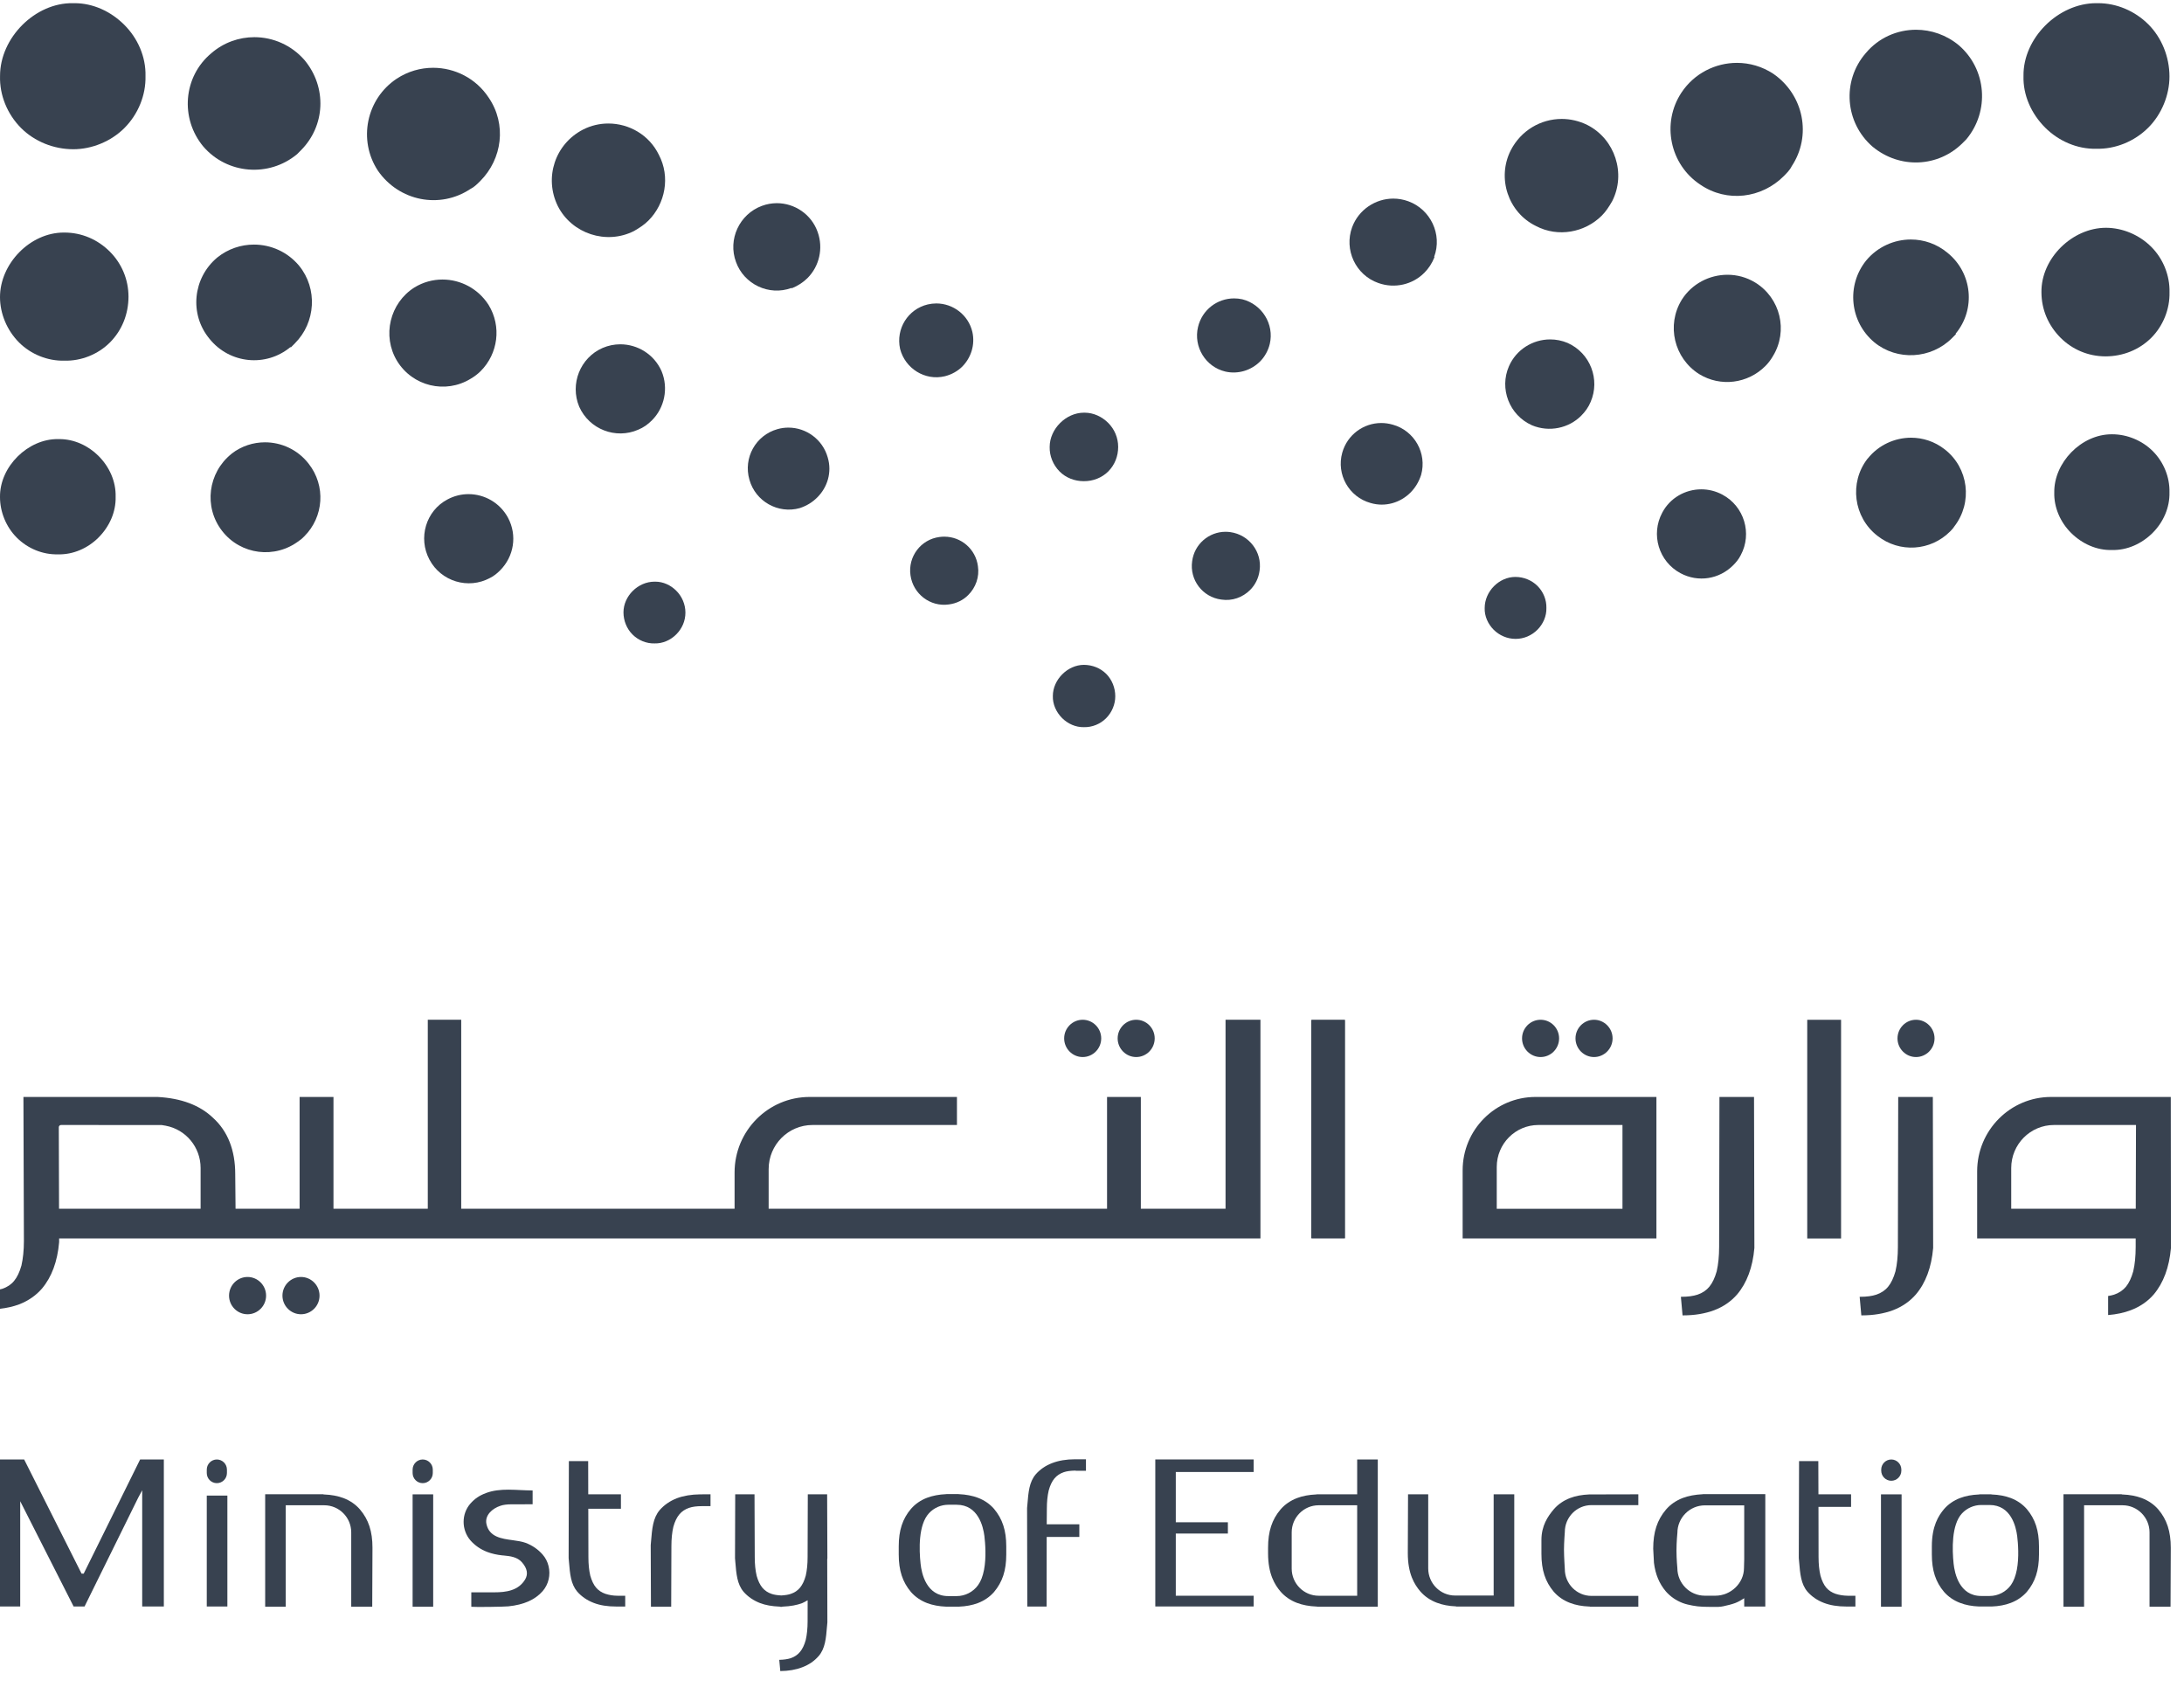 <svg width="55" height="43" viewBox="0 0 55 43" fill="none" xmlns="http://www.w3.org/2000/svg">
<g id="Group 6">
<g id="Group 1">
<g id="g758">
<g id="g760">
<g id="g766">
<g id="g768">
<path id="path778" d="M27.068 36.747C26.855 36.747 26.662 36.779 26.496 36.843C26.331 36.906 26.192 37.001 26.082 37.127C25.92 37.319 25.899 37.569 25.873 37.885L25.865 37.975L25.871 40.455H26.357L26.359 38.702H27.181V38.384H26.36V38.364L26.363 37.997C26.363 37.822 26.378 37.666 26.41 37.531C26.445 37.404 26.493 37.303 26.553 37.231C26.613 37.158 26.693 37.105 26.789 37.072C26.862 37.047 26.953 37.035 27.068 37.032H27.088V37.036H27.348V36.747H27.068Z" fill="#384250"/>
</g>
</g>
</g>
</g>
<g id="g780">
<g id="g782">
<g id="g788">
<g id="g790">
<path id="path800" d="M20.343 37.629L20.338 39.213C20.338 39.388 20.322 39.545 20.291 39.679C20.256 39.807 20.207 39.907 20.147 39.98C20.088 40.052 20.008 40.106 19.912 40.137C19.851 40.158 19.774 40.17 19.674 40.176C19.572 40.17 19.494 40.158 19.433 40.137C19.337 40.106 19.259 40.052 19.198 39.98C19.138 39.907 19.09 39.807 19.055 39.681C19.023 39.544 19.007 39.392 19.007 39.213L19.001 37.629H18.515L18.51 39.237L18.517 39.324C18.543 39.642 18.564 39.891 18.726 40.084C18.836 40.209 18.976 40.304 19.141 40.368C19.277 40.42 19.437 40.449 19.633 40.457L19.65 40.458V40.462H19.651C19.665 40.46 19.681 40.46 19.694 40.462H19.695L19.695 40.458L19.712 40.457C19.907 40.449 20.068 40.42 20.204 40.368C20.228 40.358 20.25 40.346 20.273 40.334C20.285 40.325 20.299 40.319 20.311 40.312L20.339 40.297L20.338 40.83C20.338 41.005 20.322 41.162 20.291 41.297C20.256 41.425 20.207 41.525 20.147 41.597C20.088 41.67 20.008 41.723 19.912 41.756C19.833 41.781 19.737 41.795 19.624 41.797L19.65 42.08C19.857 42.078 20.043 42.047 20.204 41.984C20.37 41.922 20.509 41.826 20.618 41.7C20.781 41.51 20.802 41.258 20.828 40.941L20.836 40.853L20.832 39.271L20.836 39.234L20.83 37.629H20.343Z" fill="#384250"/>
</g>
</g>
</g>
</g>
<g id="g802">
<g id="g804">
<g id="g810">
<g id="g812">
<path id="path822" d="M5.207 37.008V37.093C5.207 37.234 5.321 37.348 5.461 37.348C5.601 37.348 5.715 37.234 5.715 37.093V37.008C5.715 36.867 5.601 36.752 5.461 36.752C5.321 36.752 5.207 36.867 5.207 37.008Z" fill="#384250"/>
</g>
</g>
</g>
</g>
<g id="g824">
<g id="g826">
<g id="g832">
<g id="g834">
<path id="path844" d="M5.207 37.661L5.207 40.454H5.726V37.661H5.207Z" fill="#384250"/>
</g>
</g>
</g>
</g>
<g id="g846">
<g id="g848">
<g id="g854">
<g id="g856">
<path id="path866" d="M10.391 37.008V37.093C10.391 37.234 10.505 37.348 10.645 37.348C10.785 37.348 10.899 37.234 10.899 37.093V37.008C10.899 36.867 10.785 36.752 10.645 36.752C10.505 36.752 10.391 36.867 10.391 37.008Z" fill="#384250"/>
</g>
</g>
</g>
</g>
<g id="g868">
<g id="g870">
<g id="g876">
<g id="g878">
<path id="path888" d="M10.391 37.63V40.46L10.909 40.46V37.63H10.391Z" fill="#384250"/>
</g>
</g>
</g>
</g>
<g id="g890">
<g id="g892">
<g id="g898">
<g id="g900">
<path id="path910" d="M47.375 37.008V37.032C47.375 37.173 47.489 37.288 47.629 37.288C47.769 37.288 47.882 37.173 47.882 37.032V37.008C47.882 36.867 47.769 36.752 47.629 36.752C47.489 36.752 47.375 36.867 47.375 37.008Z" fill="#384250"/>
</g>
</g>
</g>
</g>
<g id="g912">
<g id="g914">
<g id="g920">
<g id="g922">
<path id="path932" d="M47.369 37.63V40.46H47.888L47.888 37.63H47.369Z" fill="#384250"/>
</g>
</g>
</g>
</g>
<g id="g934">
<g id="g936">
<g id="g942">
<g id="g944">
<path id="path954" d="M37.615 37.629V40.178H36.644C36.271 40.178 35.967 39.872 35.967 39.495V37.629H35.459L35.453 39.109C35.453 39.635 35.621 39.901 35.768 40.074C35.878 40.2 36.017 40.296 36.183 40.359C36.323 40.413 36.487 40.444 36.67 40.451V40.455H38.134L38.134 37.629H37.615Z" fill="#384250"/>
</g>
</g>
</g>
</g>
<g id="g956">
<g id="g958">
<g id="g964">
<g id="g966">
<path id="path976" d="M34.178 36.751V37.629H33.165L33.15 37.632C32.966 37.64 32.803 37.67 32.662 37.724C32.498 37.788 32.358 37.883 32.249 38.009C32.031 38.266 31.934 38.563 31.934 38.974V39.113C31.934 39.639 32.102 39.906 32.249 40.079C32.358 40.204 32.497 40.3 32.662 40.363C32.803 40.416 32.967 40.448 33.15 40.455L33.169 40.456V40.459H34.697V36.751H34.178ZM32.529 39.5V38.587C32.529 38.211 32.834 37.905 33.207 37.905H34.178V40.183H33.207C32.834 40.183 32.529 39.876 32.529 39.5Z" fill="#384250"/>
</g>
</g>
</g>
</g>
<g id="g978">
<g id="g980">
<g id="g986">
<g id="g988">
<path id="path998" d="M51.965 37.628V40.459H52.484V37.905H53.454C53.827 37.905 54.132 38.212 54.132 38.587V40.459H54.661L54.667 38.975C54.667 38.564 54.57 38.266 54.352 38.009C54.243 37.883 54.104 37.788 53.938 37.724C53.798 37.671 53.633 37.64 53.45 37.633L53.432 37.632V37.628H51.965Z" fill="#384250"/>
</g>
</g>
</g>
</g>
<g id="g1000">
<g id="g1002">
<g id="g1008">
<g id="g1010">
<path id="path1020" d="M40.021 37.632C39.84 37.64 39.678 37.669 39.539 37.723C39.377 37.785 39.238 37.88 39.13 38.005C38.976 38.187 38.818 38.421 38.818 38.782V39.128C38.818 39.535 38.914 39.829 39.13 40.084C39.238 40.207 39.375 40.302 39.539 40.364C39.679 40.418 39.84 40.448 40.021 40.455L40.04 40.456V40.459H41.258V40.187H40.078C39.708 40.187 39.407 39.883 39.407 39.511C39.407 39.511 39.386 39.197 39.386 39.022C39.386 38.849 39.407 38.578 39.407 38.578C39.407 38.204 39.708 37.901 40.078 37.901H41.258V37.629L41.258 37.629L40.021 37.632Z" fill="#384250"/>
</g>
</g>
</g>
</g>
<g id="g1022">
<g id="g1024">
<g id="g1030">
<g id="g1032">
<path id="path1042" d="M12.239 37.597C12.067 37.662 11.957 37.738 11.844 37.865C11.619 38.125 11.619 38.521 11.845 38.787C11.959 38.917 12.103 39.017 12.272 39.081C12.383 39.123 12.51 39.152 12.649 39.167L12.679 39.169C12.842 39.185 13.026 39.203 13.147 39.344C13.278 39.495 13.303 39.638 13.226 39.77C13.057 40.058 12.738 40.097 12.45 40.097H11.869V40.461C11.975 40.472 12.707 40.461 12.802 40.45C13.193 40.41 13.476 40.284 13.666 40.067C13.814 39.896 13.87 39.66 13.814 39.435C13.788 39.327 13.737 39.228 13.665 39.146C13.551 39.016 13.409 38.917 13.239 38.852C13.145 38.817 13.032 38.801 12.91 38.784C12.633 38.747 12.32 38.705 12.25 38.376C12.204 38.157 12.398 37.985 12.599 37.919C12.673 37.893 12.767 37.881 12.877 37.881L13.413 37.88V37.532C13.32 37.532 13.226 37.527 13.126 37.523C13.019 37.518 12.911 37.512 12.804 37.512C12.608 37.512 12.416 37.53 12.239 37.597Z" fill="#384250"/>
</g>
</g>
</g>
</g>
<g id="g1044">
<g id="g1046">
<g id="g1052">
<g id="g1054">
<path id="path1064" d="M3.529 36.751L2.108 39.626H2.055L2.049 39.616L0.608 36.751H0V40.454H0.509V37.803L1.854 40.454H2.129L3.479 37.717L3.581 37.527V40.454H4.126V36.751H3.529Z" fill="#384250"/>
</g>
</g>
</g>
</g>
<g id="g1066">
<g id="g1068">
<g id="g1074">
<g id="g1076">
<path id="path1086" d="M29.094 36.751V40.453H31.571V40.183H29.61V38.617H30.922V38.333H29.61V37.067H31.571V36.751H31.571H29.094Z" fill="#384250"/>
</g>
</g>
</g>
</g>
<g id="g1088">
<g id="g1090">
<g id="g1096">
<g id="g1098">
<path id="path1108" d="M14.326 36.793L14.32 39.233L14.328 39.323C14.354 39.639 14.375 39.888 14.537 40.08C14.647 40.205 14.787 40.3 14.951 40.363C15.111 40.425 15.297 40.455 15.524 40.455H15.745L15.745 40.455V40.183H15.548C15.441 40.183 15.339 40.165 15.244 40.134C15.148 40.101 15.069 40.048 15.009 39.976C14.948 39.904 14.901 39.803 14.865 39.677C14.833 39.54 14.818 39.388 14.818 39.21L14.815 37.993H15.637V37.629H14.814L14.812 36.793H14.326Z" fill="#384250"/>
</g>
</g>
</g>
</g>
<g id="g1110">
<g id="g1112">
<g id="g1118">
<g id="g1120">
<path id="path1130" d="M17.631 37.63C17.412 37.632 17.215 37.665 17.046 37.728C16.874 37.795 16.728 37.895 16.613 38.026C16.444 38.226 16.422 38.488 16.395 38.818L16.387 38.911L16.393 40.459H16.903L16.908 38.935C16.908 38.752 16.924 38.588 16.957 38.448C16.994 38.315 17.044 38.211 17.107 38.136C17.169 38.06 17.253 38.004 17.353 37.97C17.438 37.941 17.546 37.927 17.674 37.927H17.893V37.628H17.893L17.631 37.63Z" fill="#384250"/>
</g>
</g>
</g>
</g>
<g id="g1132">
<g id="g1134">
<g id="g1140">
<g id="g1142">
<path id="path1152" d="M49.853 37.629L49.838 37.633C49.66 37.64 49.499 37.67 49.363 37.722C49.202 37.783 49.065 37.877 48.958 38C48.815 38.17 48.65 38.429 48.65 38.942V39.144C48.65 39.545 48.745 39.836 48.958 40.087C49.065 40.209 49.202 40.303 49.363 40.364C49.499 40.417 49.66 40.447 49.838 40.454H50.161C50.339 40.447 50.499 40.417 50.636 40.364C50.797 40.303 50.933 40.209 51.041 40.087C51.253 39.836 51.348 39.545 51.348 39.144V38.942C51.348 38.542 51.253 38.251 51.041 38C50.933 37.877 50.797 37.783 50.636 37.722C50.499 37.67 50.339 37.64 50.159 37.633L50.142 37.629H49.853ZM49.198 39.375C49.162 39.027 49.14 38.4 49.409 38.11C49.534 37.976 49.711 37.898 49.894 37.898H50.104C50.645 37.898 50.769 38.445 50.799 38.681C50.821 38.864 50.85 39.217 50.79 39.53C50.759 39.689 50.709 39.818 50.642 39.913C50.517 40.086 50.317 40.189 50.105 40.189H49.894C49.343 40.189 49.224 39.62 49.198 39.375Z" fill="#384250"/>
</g>
</g>
</g>
</g>
<g id="g1154">
<g id="g1156">
<g id="g1162">
<g id="g1164">
<path id="path1174" d="M42.892 37.624L42.877 37.627C42.69 37.636 42.522 37.667 42.378 37.721C42.209 37.786 42.066 37.884 41.955 38.013C41.733 38.275 41.633 38.579 41.633 38.999L41.652 39.356C41.689 39.647 41.784 39.876 41.953 40.076C42.066 40.204 42.208 40.303 42.376 40.367C42.455 40.397 42.539 40.414 42.62 40.43C42.797 40.466 42.963 40.462 43.131 40.464C43.229 40.466 43.318 40.467 43.41 40.446L43.416 40.444C43.51 40.423 43.606 40.401 43.698 40.367C43.776 40.337 43.846 40.296 43.895 40.264L43.925 40.245V40.455H44.456V37.624H42.892ZM42.241 39.485C42.241 39.485 42.219 39.267 42.219 39.044C42.219 38.822 42.242 38.603 42.242 38.601C42.242 38.219 42.553 37.907 42.935 37.907H43.925V39.264L43.919 39.486C43.919 39.863 43.59 40.182 43.2 40.182H42.932C42.551 40.182 42.241 39.869 42.241 39.485Z" fill="#384250"/>
</g>
</g>
</g>
</g>
<g id="g1176">
<g id="g1178">
<g id="g1184">
<g id="g1186">
<path id="path1196" d="M45.306 36.793L45.299 39.233L45.307 39.322C45.333 39.639 45.355 39.888 45.516 40.079C45.627 40.205 45.766 40.3 45.931 40.363C46.09 40.424 46.277 40.455 46.503 40.455H46.725V40.183H46.527C46.421 40.181 46.319 40.165 46.224 40.134C46.128 40.101 46.048 40.048 45.987 39.975C45.928 39.903 45.88 39.803 45.845 39.676C45.813 39.542 45.797 39.385 45.797 39.209L45.795 37.945H46.616V37.629H45.794L45.791 36.793H45.306Z" fill="#384250"/>
</g>
</g>
</g>
</g>
<g id="g1198">
<g id="g1200">
<g id="g1206">
<g id="g1208">
<path id="path1218" d="M23.84 37.623L23.825 37.625C23.646 37.633 23.485 37.664 23.347 37.716C23.186 37.777 23.05 37.871 22.942 37.995C22.728 38.246 22.633 38.539 22.633 38.941V39.144C22.633 39.546 22.728 39.837 22.942 40.09C23.049 40.212 23.186 40.306 23.347 40.368C23.485 40.42 23.646 40.451 23.825 40.458H24.148C24.327 40.451 24.488 40.42 24.626 40.368C24.788 40.306 24.925 40.212 25.032 40.09C25.245 39.837 25.341 39.546 25.341 39.144V38.941C25.341 38.539 25.245 38.247 25.032 37.994C24.924 37.871 24.788 37.777 24.626 37.716C24.488 37.664 24.328 37.633 24.148 37.625L24.13 37.623H23.84ZM23.183 39.375C23.145 39.026 23.124 38.396 23.395 38.105C23.52 37.969 23.697 37.892 23.881 37.892H24.092C24.634 37.892 24.76 38.442 24.79 38.678C24.812 38.862 24.841 39.217 24.781 39.53C24.75 39.691 24.701 39.819 24.632 39.914C24.508 40.088 24.305 40.192 24.093 40.192H23.881C23.327 40.192 23.208 39.621 23.183 39.375Z" fill="#384250"/>
</g>
</g>
</g>
</g>
<g id="g1220">
<g id="g1222">
<g id="g1228">
<g id="g1230">
<path id="path1240" d="M6.678 37.628V40.459H7.196V37.905H8.166C8.541 37.905 8.845 38.212 8.845 38.587V40.459H9.374L9.38 38.975C9.38 38.564 9.283 38.266 9.064 38.009C8.955 37.883 8.816 37.788 8.651 37.724C8.51 37.671 8.346 37.64 8.163 37.633L8.145 37.632V37.628H6.678Z" fill="#384250"/>
</g>
</g>
</g>
</g>
<g id="g1242">
<g id="g1244">
<g id="g1250">
<g id="g1252">
<path id="path1262" d="M38.33 26.148C38.33 26.407 38.54 26.618 38.797 26.618C39.054 26.618 39.263 26.407 39.263 26.148C39.263 25.889 39.054 25.679 38.797 25.679C38.54 25.679 38.33 25.889 38.33 26.148Z" fill="#384250"/>
</g>
</g>
</g>
</g>
<g id="g1264">
<g id="g1266">
<g id="g1272">
<g id="g1274">
<path id="path1284" d="M47.803 27.623L47.795 31.397C47.795 31.631 47.775 31.838 47.734 32.013C47.687 32.179 47.625 32.309 47.549 32.401C47.474 32.493 47.373 32.56 47.252 32.601C47.145 32.637 47.01 32.655 46.851 32.655H46.832L46.874 33.123H46.889C47.182 33.123 47.446 33.078 47.675 32.992C47.902 32.905 48.096 32.771 48.248 32.596C48.494 32.307 48.641 31.913 48.683 31.426L48.675 27.623H47.803Z" fill="#384250"/>
</g>
</g>
</g>
</g>
<g id="g1286">
<g id="g1288">
<g id="g1294">
<g id="g1296">
<path id="path1306" d="M45.512 25.68H45.512V31.187H45.512H46.364L46.364 31.187V25.68H45.512Z" fill="#384250"/>
</g>
</g>
</g>
</g>
<g id="g1308">
<g id="g1310">
<g id="g1316">
<g id="g1318">
<path id="path1328" d="M43.301 27.623L43.293 31.397C43.293 31.63 43.272 31.837 43.232 32.013C43.185 32.179 43.123 32.31 43.047 32.401C42.972 32.493 42.871 32.56 42.75 32.601C42.642 32.637 42.507 32.655 42.349 32.655H42.33L42.372 33.123H42.387C42.68 33.123 42.944 33.078 43.172 32.992C43.4 32.905 43.594 32.771 43.746 32.596C43.992 32.306 44.139 31.912 44.181 31.426L44.172 27.623H43.301Z" fill="#384250"/>
</g>
</g>
</g>
</g>
<g id="g1330">
<g id="g1332">
<g id="g1338">
<g id="g1340">
<path id="path1350" d="M38.669 27.623C37.656 27.623 36.834 28.45 36.834 29.47V31.186H41.714V27.623H38.669ZM37.693 29.385C37.693 28.802 38.162 28.329 38.741 28.329H40.859V30.439H37.693V29.385Z" fill="#384250"/>
</g>
</g>
</g>
</g>
<g id="g1352">
<g id="g1354">
<g id="g1360">
<g id="g1362">
<path id="path1372" d="M26.799 26.148C26.799 26.407 27.009 26.618 27.265 26.618C27.522 26.618 27.732 26.407 27.732 26.148C27.732 25.889 27.522 25.679 27.265 25.679C27.009 25.679 26.799 25.889 26.799 26.148Z" fill="#384250"/>
</g>
</g>
</g>
</g>
<g id="g1374">
<g id="g1376">
<g id="g1382">
<g id="g1384">
<path id="path1394" d="M5.768 32.626C5.768 32.885 5.977 33.095 6.234 33.095C6.491 33.095 6.701 32.885 6.701 32.626C6.701 32.367 6.491 32.156 6.234 32.156C5.977 32.156 5.768 32.367 5.768 32.626Z" fill="#384250"/>
</g>
</g>
</g>
</g>
<g id="g1396">
<g id="g1398">
<g id="g1404">
<g id="g1406">
<path id="path1416" d="M7.113 32.626C7.113 32.885 7.324 33.095 7.58 33.095C7.837 33.095 8.047 32.885 8.047 32.626C8.047 32.367 7.837 32.156 7.58 32.156C7.324 32.156 7.113 32.367 7.113 32.626Z" fill="#384250"/>
</g>
</g>
</g>
</g>
<g id="g1418">
<g id="g1420">
<g id="g1426">
<g id="g1428">
<path id="path1438" d="M28.146 26.148C28.146 26.407 28.356 26.618 28.613 26.618C28.87 26.618 29.079 26.407 29.079 26.148C29.079 25.889 28.87 25.679 28.613 25.679C28.356 25.679 28.146 25.889 28.146 26.148Z" fill="#384250"/>
</g>
</g>
</g>
</g>
<g id="g1440">
<g id="g1442">
<g id="g1448">
<g id="g1450">
<path id="path1460" d="M39.676 26.148C39.676 26.407 39.886 26.618 40.143 26.618C40.399 26.618 40.61 26.407 40.61 26.148C40.61 25.889 40.399 25.679 40.143 25.679C39.886 25.679 39.676 25.889 39.676 26.148Z" fill="#384250"/>
</g>
</g>
</g>
</g>
<g id="g1462">
<g id="g1464">
<g id="g1470">
<g id="g1472">
<path id="path1482" d="M47.785 26.149C47.785 26.407 47.995 26.618 48.251 26.618C48.508 26.618 48.718 26.407 48.718 26.149C48.718 25.889 48.508 25.679 48.251 25.679C47.995 25.679 47.785 25.889 47.785 26.149Z" fill="#384250"/>
</g>
</g>
</g>
</g>
<g id="g1484">
<g id="g1486">
<g id="g1492">
<g id="g1494">
<path id="path1504" d="M30.863 25.679V30.438H28.73V27.623H27.879V30.438H19.357V29.441C19.357 28.827 19.851 28.329 20.462 28.329H24.099V27.623H20.388C19.345 27.623 18.499 28.475 18.499 29.525V30.438H11.615V25.679H10.773V30.438H8.398V27.623H7.545V30.438H5.932L5.924 29.581V29.581V29.569C5.924 28.964 5.736 28.484 5.364 28.148C5.033 27.831 4.563 27.654 3.966 27.623H0.59V27.623L0.602 31.25C0.602 31.484 0.58 31.691 0.54 31.867C0.494 32.033 0.431 32.163 0.355 32.255C0.28 32.347 0.179 32.413 0.058 32.454C0.041 32.459 0.018 32.462 0 32.468V32.957C0.173 32.937 0.335 32.901 0.481 32.846C0.709 32.758 0.902 32.626 1.055 32.45C1.301 32.16 1.447 31.767 1.489 31.28V31.186H31.742V25.679H30.863ZM1.481 28.385C1.481 28.354 1.507 28.329 1.537 28.329L4.005 28.33H4.07C4.107 28.336 4.138 28.341 4.172 28.347C4.682 28.442 5.052 28.889 5.052 29.412V30.438H1.487L1.481 28.385Z" fill="#384250"/>
</g>
</g>
</g>
</g>
<g id="g1506">
<g id="g1508">
<g id="g1514">
<g id="g1516">
<path id="path1526" d="M51.652 27.623C50.625 27.623 49.791 28.462 49.791 29.497V31.186H53.783V31.397C53.783 31.63 53.763 31.838 53.722 32.013C53.676 32.178 53.614 32.31 53.538 32.402C53.461 32.493 53.362 32.56 53.24 32.601C53.196 32.616 53.143 32.626 53.089 32.635V33.115C53.298 33.098 53.49 33.058 53.662 32.992C53.89 32.905 54.085 32.773 54.237 32.597C54.482 32.307 54.629 31.913 54.671 31.426L54.667 27.623H51.652ZM50.649 29.413C50.649 28.814 51.131 28.329 51.725 28.329H53.791V28.357L53.785 30.438H50.649V29.413Z" fill="#384250"/>
</g>
</g>
</g>
</g>
<g id="g1528">
<g id="g1530">
<g id="g1536">
<g id="g1538">
<path id="path1548" d="M33.034 25.679C33.027 25.679 33.022 25.685 33.022 25.692V31.174C33.022 31.181 33.027 31.186 33.034 31.186H33.862C33.868 31.186 33.873 31.181 33.873 31.174V25.692C33.873 25.685 33.868 25.679 33.862 25.679H33.034Z" fill="#384250"/>
</g>
</g>
</g>
</g>
</g>
<g id="Group 3">
<g id="g10">
<g id="g12">
<g id="g18">
<g id="g20">
<path id="path30" d="M53.177 10.936C52.411 10.936 51.722 11.653 51.733 12.399C51.722 12.779 51.887 13.15 52.154 13.417C52.433 13.695 52.803 13.86 53.183 13.85C53.565 13.86 53.934 13.695 54.212 13.417C54.479 13.15 54.644 12.779 54.634 12.399C54.644 12.018 54.49 11.636 54.212 11.358C53.944 11.091 53.565 10.936 53.194 10.936H53.177Z" fill="#384250"/>
</g>
</g>
</g>
</g>
<g id="g32">
<g id="g34">
<g id="g40">
<g id="g42">
<path id="path52" d="M41.861 12.909C41.566 13.457 41.773 14.141 42.32 14.434C42.766 14.673 43.297 14.585 43.646 14.235C43.718 14.164 43.789 14.077 43.837 13.981C44.131 13.434 43.925 12.75 43.376 12.456C43.206 12.365 43.024 12.322 42.844 12.322C42.444 12.322 42.057 12.536 41.861 12.909Z" fill="#384250"/>
</g>
</g>
</g>
</g>
<g id="g54">
<g id="g56">
<g id="g62">
<g id="g64">
<path id="path74" d="M47.036 11.546L47.026 11.556C46.567 12.153 46.674 13.024 47.28 13.493C47.837 13.932 48.619 13.874 49.108 13.385C49.146 13.346 49.185 13.306 49.215 13.258C49.685 12.651 49.577 11.781 48.97 11.312C48.718 11.116 48.42 11.022 48.126 11.022C47.715 11.023 47.309 11.205 47.036 11.546Z" fill="#384250"/>
</g>
</g>
</g>
</g>
<g id="g76">
<g id="g78">
<g id="g84">
<g id="g86">
<path id="path96" d="M38.161 14.528C37.752 14.528 37.389 14.891 37.389 15.311C37.382 15.514 37.471 15.713 37.615 15.857C37.757 16 37.957 16.088 38.166 16.088C38.375 16.088 38.568 16.006 38.718 15.857C38.861 15.713 38.949 15.514 38.943 15.311C38.949 15.106 38.866 14.902 38.718 14.754C38.574 14.611 38.371 14.528 38.164 14.528H38.161Z" fill="#384250"/>
</g>
</g>
</g>
</g>
<g id="g98">
<g id="g100">
<g id="g106">
<g id="g108">
<path id="path118" d="M1.461 11.057C0.71 11.047 -0.011 11.746 0 12.519C0 12.89 0.154 13.27 0.422 13.538C0.7 13.816 1.081 13.97 1.461 13.959C1.841 13.97 2.212 13.805 2.479 13.538C2.758 13.259 2.922 12.89 2.912 12.508C2.922 12.128 2.758 11.757 2.479 11.479C2.22 11.22 1.864 11.057 1.496 11.057C1.484 11.057 1.473 11.057 1.461 11.057Z" fill="#384250"/>
</g>
</g>
</g>
</g>
<g id="g120">
<g id="g122">
<g id="g128">
<g id="g130">
<path id="path140" d="M11.268 12.577C10.727 12.862 10.522 13.546 10.816 14.094C11.108 14.642 11.792 14.849 12.339 14.554C12.434 14.508 12.522 14.436 12.593 14.364C12.943 14.014 13.031 13.482 12.793 13.037C12.589 12.659 12.2 12.443 11.799 12.443C11.619 12.443 11.437 12.486 11.268 12.577Z" fill="#384250"/>
</g>
</g>
</g>
</g>
<g id="g142">
<g id="g144">
<g id="g150">
<g id="g152">
<path id="path162" d="M5.836 11.422L5.827 11.431C5.24 11.902 5.123 12.762 5.592 13.368C6.061 13.975 6.931 14.083 7.537 13.613C7.585 13.584 7.624 13.545 7.664 13.505C8.153 13.016 8.211 12.234 7.772 11.676C7.498 11.322 7.086 11.138 6.673 11.138C6.379 11.138 6.084 11.231 5.836 11.422Z" fill="#384250"/>
</g>
</g>
</g>
</g>
<g id="g164">
<g id="g166">
<g id="g172">
<g id="g174">
<path id="path184" d="M38 9.223C37.754 9.787 38.008 10.454 38.579 10.709C39.016 10.892 39.508 10.781 39.818 10.47C39.921 10.367 40.001 10.256 40.057 10.121C40.302 9.557 40.049 8.889 39.476 8.635C39.333 8.575 39.185 8.547 39.038 8.547C38.601 8.547 38.184 8.801 38 9.223Z" fill="#384250"/>
</g>
</g>
</g>
</g>
<g id="g186">
<g id="g188">
<g id="g194">
<g id="g196">
<path id="path206" d="M52.79 0.08C51.829 0.08 50.944 0.963 50.958 1.913C50.944 2.393 51.152 2.861 51.503 3.213C51.84 3.55 52.309 3.757 52.79 3.746C53.269 3.758 53.751 3.564 54.102 3.213C54.439 2.875 54.634 2.393 54.634 1.927C54.634 1.432 54.439 0.95 54.102 0.613C53.761 0.273 53.301 0.08 52.837 0.08C52.821 0.08 52.805 0.08 52.79 0.08Z" fill="#384250"/>
</g>
</g>
</g>
</g>
<g id="g208">
<g id="g210">
<g id="g216">
<g id="g218">
<path id="path228" d="M30.17 8.234C30.051 8.734 30.361 9.24 30.86 9.357C31.182 9.43 31.51 9.325 31.733 9.102C31.845 8.99 31.937 8.831 31.977 8.661C32.094 8.161 31.779 7.662 31.287 7.537C31.217 7.521 31.147 7.514 31.079 7.514C30.652 7.514 30.272 7.803 30.17 8.234Z" fill="#384250"/>
</g>
</g>
</g>
</g>
<g id="g230">
<g id="g232">
<g id="g238">
<g id="g240">
<path id="path250" d="M34.051 5.721C33.843 6.288 34.137 6.926 34.712 7.127C35.124 7.274 35.574 7.166 35.868 6.87C35.977 6.762 36.063 6.63 36.125 6.475L36.117 6.467C36.327 5.9 36.024 5.271 35.465 5.068C35.341 5.023 35.214 5.001 35.088 5.001C34.64 5.001 34.215 5.279 34.051 5.721Z" fill="#384250"/>
</g>
</g>
</g>
</g>
<g id="g252">
<g id="g254">
<g id="g260">
<g id="g262">
<path id="path272" d="M38.046 3.784C37.693 4.48 37.976 5.349 38.682 5.692C39.237 5.984 39.914 5.854 40.338 5.43C40.439 5.329 40.519 5.207 40.6 5.066C40.954 4.37 40.671 3.501 39.974 3.147C39.765 3.044 39.545 2.995 39.329 2.995C38.804 2.995 38.304 3.283 38.046 3.784Z" fill="#384250"/>
</g>
</g>
</g>
</g>
<g id="g274">
<g id="g276">
<g id="g282">
<g id="g284">
<path id="path294" d="M42.344 2.332C41.837 3.1 42.05 4.141 42.818 4.649C43.49 5.109 44.364 4.992 44.92 4.436C44.99 4.365 45.074 4.283 45.12 4.187C45.629 3.42 45.427 2.391 44.659 1.859C44.377 1.673 44.058 1.583 43.742 1.583C43.199 1.583 42.666 1.847 42.344 2.332Z" fill="#384250"/>
</g>
</g>
</g>
</g>
<g id="g296">
<g id="g298">
<g id="g304">
<g id="g306">
<path id="path316" d="M46.982 1.342C46.38 2.04 46.461 3.091 47.159 3.695C47.844 4.26 48.812 4.214 49.427 3.6C49.463 3.564 49.486 3.54 49.521 3.505C50.11 2.796 50.029 1.745 49.332 1.142C49.017 0.879 48.633 0.749 48.252 0.749C47.778 0.749 47.309 0.949 46.982 1.342Z" fill="#384250"/>
</g>
</g>
</g>
</g>
<g id="g318">
<g id="g320">
<g id="g326">
<g id="g328">
<path id="path338" d="M51.41 7.361C51.411 7.796 51.583 8.196 51.891 8.505C52.188 8.802 52.588 8.973 53.023 8.974C53.457 8.973 53.869 8.813 54.177 8.505C54.474 8.207 54.645 7.784 54.635 7.361C54.646 6.938 54.474 6.514 54.177 6.217C53.869 5.908 53.444 5.736 53.034 5.736C52.188 5.736 51.398 6.503 51.41 7.361Z" fill="#384250"/>
</g>
</g>
</g>
</g>
<g id="g340">
<g id="g342">
<g id="g348">
<g id="g350">
<path id="path360" d="M30.022 14.134C29.955 14.601 30.283 15.037 30.756 15.098C31.029 15.14 31.295 15.044 31.483 14.855C31.611 14.727 31.696 14.558 31.721 14.364C31.787 13.896 31.453 13.466 30.986 13.4C30.945 13.394 30.905 13.391 30.864 13.391C30.446 13.391 30.077 13.701 30.022 14.134Z" fill="#384250"/>
</g>
</g>
</g>
</g>
<g id="g362">
<g id="g364">
<g id="g370">
<g id="g372">
<path id="path382" d="M33.802 11.4C33.649 11.946 33.969 12.514 34.515 12.666C34.885 12.776 35.265 12.659 35.52 12.404C35.643 12.28 35.73 12.135 35.788 11.96C35.941 11.413 35.62 10.845 35.075 10.694C34.978 10.666 34.881 10.652 34.785 10.652C34.336 10.652 33.928 10.949 33.802 11.4Z" fill="#384250"/>
</g>
</g>
</g>
</g>
<g id="g384">
<g id="g386">
<g id="g392">
<g id="g394">
<path id="path404" d="M42.351 7.55C41.96 8.19 42.159 9.019 42.788 9.419C43.331 9.753 44.018 9.658 44.456 9.219C44.523 9.153 44.59 9.067 44.646 8.971C45.038 8.333 44.837 7.503 44.199 7.113C43.982 6.981 43.742 6.919 43.504 6.919C43.051 6.919 42.606 7.144 42.351 7.55Z" fill="#384250"/>
</g>
</g>
</g>
</g>
<g id="g406">
<g id="g408">
<g id="g414">
<g id="g416">
<path id="path426" d="M46.995 6.561C46.491 7.189 46.583 8.104 47.201 8.62C47.778 9.093 48.63 9.041 49.155 8.517C49.186 8.485 49.218 8.455 49.258 8.413L49.248 8.404C49.762 7.787 49.67 6.87 49.043 6.365C48.773 6.14 48.447 6.031 48.121 6.031C47.702 6.031 47.284 6.213 46.995 6.561Z" fill="#384250"/>
</g>
</g>
</g>
</g>
<g id="g428">
<g id="g430">
<g id="g436">
<g id="g438">
<path id="path448" d="M1.832 0.08C0.883 0.067 -0 0.951 0.001 1.913C-0.013 2.393 0.181 2.874 0.533 3.226C0.87 3.563 1.352 3.758 1.846 3.758C2.312 3.758 2.793 3.563 3.131 3.226C3.482 2.875 3.676 2.393 3.664 1.913C3.676 1.432 3.469 0.963 3.131 0.626C2.79 0.285 2.341 0.08 1.877 0.08C1.862 0.08 1.847 0.08 1.832 0.08Z" fill="#384250"/>
</g>
</g>
</g>
</g>
<g id="g450">
<g id="g452">
<g id="g458">
<g id="g460">
<path id="path470" d="M23.364 7.666C22.865 7.785 22.556 8.279 22.667 8.785C22.793 9.277 23.291 9.594 23.791 9.475C23.962 9.434 24.121 9.343 24.232 9.232C24.455 9.007 24.56 8.68 24.487 8.358C24.387 7.93 24.001 7.641 23.579 7.641C23.508 7.641 23.436 7.65 23.364 7.666Z" fill="#384250"/>
</g>
</g>
</g>
</g>
<g id="g472">
<g id="g474">
<g id="g480">
<g id="g482">
<path id="path492" d="M19.187 5.184C18.619 5.394 18.324 6.031 18.535 6.598C18.736 7.157 19.365 7.46 19.932 7.251L19.94 7.259C20.094 7.197 20.227 7.11 20.336 7.002C20.63 6.707 20.739 6.257 20.592 5.844C20.434 5.395 20.011 5.116 19.562 5.116C19.437 5.117 19.311 5.138 19.187 5.184Z" fill="#384250"/>
</g>
</g>
</g>
</g>
<g id="g494">
<g id="g496">
<g id="g502">
<g id="g504">
<path id="path514" d="M14.684 3.262C13.978 3.625 13.696 4.474 14.048 5.19C14.402 5.887 15.271 6.171 15.967 5.817C16.108 5.736 16.229 5.656 16.33 5.554C16.754 5.13 16.885 4.453 16.592 3.898C16.349 3.397 15.842 3.11 15.32 3.11C15.105 3.11 14.887 3.159 14.684 3.262Z" fill="#384250"/>
</g>
</g>
</g>
</g>
<g id="g516">
<g id="g518">
<g id="g524">
<g id="g526">
<path id="path536" d="M10.907 1.707C10.592 1.707 10.272 1.796 9.99 1.982C9.223 2.492 9.011 3.531 9.518 4.3C10.05 5.067 11.077 5.269 11.844 4.76C11.939 4.714 12.022 4.631 12.093 4.56C12.648 4.005 12.766 3.129 12.305 2.456C11.985 1.971 11.451 1.707 10.909 1.707C10.908 1.707 10.908 1.707 10.907 1.707Z" fill="#384250"/>
</g>
</g>
</g>
</g>
<g id="g538">
<g id="g540">
<g id="g546">
<g id="g548">
<path id="path558" d="M5.322 1.34C4.613 1.931 4.531 2.983 5.121 3.691C5.723 4.388 6.774 4.471 7.482 3.882L7.577 3.786C8.192 3.171 8.238 2.202 7.672 1.517C7.341 1.134 6.874 0.936 6.405 0.936C6.021 0.936 5.635 1.069 5.322 1.34Z" fill="#384250"/>
</g>
</g>
</g>
</g>
<g id="g560">
<g id="g562">
<g id="g568">
<g id="g570">
<path id="path580" d="M1.606 5.856C0.756 5.856 0 6.641 0 7.482C0 7.892 0.172 8.316 0.481 8.625C0.778 8.922 1.202 9.094 1.625 9.082C2.047 9.093 2.47 8.922 2.767 8.625C3.076 8.316 3.235 7.904 3.236 7.47C3.235 7.035 3.064 6.635 2.767 6.337C2.459 6.029 2.058 5.857 1.625 5.856H1.606Z" fill="#384250"/>
</g>
</g>
</g>
</g>
<g id="g582">
<g id="g584">
<g id="g590">
<g id="g592">
<path id="path602" d="M23.661 13.522C23.188 13.582 22.861 14.019 22.929 14.487C22.994 14.954 23.425 15.287 23.892 15.221C24.087 15.197 24.256 15.112 24.383 14.984C24.571 14.797 24.669 14.529 24.627 14.257C24.571 13.824 24.202 13.514 23.782 13.514C23.742 13.514 23.702 13.516 23.661 13.522Z" fill="#384250"/>
</g>
</g>
</g>
</g>
<g id="g604">
<g id="g606">
<g id="g612">
<g id="g614">
<path id="path624" d="M19.58 10.806C19.033 10.959 18.713 11.527 18.873 12.081C19.026 12.626 19.594 12.947 20.14 12.795C20.315 12.737 20.459 12.649 20.583 12.524C20.838 12.27 20.956 11.891 20.845 11.52C20.718 11.066 20.304 10.768 19.855 10.768C19.764 10.768 19.672 10.78 19.58 10.806Z" fill="#384250"/>
</g>
</g>
</g>
</g>
<g id="g626">
<g id="g628">
<g id="g634">
<g id="g636">
<path id="path646" d="M15.173 8.763C14.61 9.01 14.348 9.669 14.586 10.241C14.841 10.813 15.507 11.067 16.071 10.821C16.206 10.766 16.317 10.686 16.42 10.582C16.73 10.272 16.842 9.781 16.659 9.343C16.47 8.919 16.054 8.67 15.621 8.67C15.471 8.67 15.319 8.7 15.173 8.763Z" fill="#384250"/>
</g>
</g>
</g>
</g>
<g id="g648">
<g id="g650">
<g id="g656">
<g id="g658">
<path id="path668" d="M10.436 7.239C9.817 7.63 9.617 8.458 9.999 9.089C10.389 9.727 11.218 9.928 11.855 9.536C11.951 9.48 12.038 9.412 12.104 9.346C12.542 8.908 12.637 8.221 12.304 7.678C12.042 7.267 11.598 7.039 11.144 7.039C10.902 7.039 10.658 7.103 10.436 7.239Z" fill="#384250"/>
</g>
</g>
</g>
</g>
<g id="g670">
<g id="g672">
<g id="g678">
<g id="g680">
<path id="path690" d="M5.472 6.484C4.855 6.999 4.763 7.915 5.277 8.533C5.782 9.16 6.698 9.253 7.315 8.739L7.324 8.749C7.366 8.707 7.396 8.677 7.427 8.645C7.952 8.121 8.004 7.266 7.531 6.69C7.239 6.34 6.819 6.159 6.395 6.159C6.071 6.159 5.745 6.265 5.472 6.484Z" fill="#384250"/>
</g>
</g>
</g>
</g>
<g id="g692">
<g id="g694">
<g id="g700">
<g id="g702">
<path id="path712" d="M16.484 14.647C16.064 14.647 15.701 15.011 15.701 15.42C15.701 15.629 15.784 15.833 15.927 15.976C16.075 16.125 16.28 16.208 16.484 16.202C16.687 16.208 16.886 16.12 17.029 15.976C17.178 15.828 17.261 15.634 17.261 15.426C17.261 15.216 17.173 15.016 17.029 14.874C16.891 14.735 16.701 14.647 16.505 14.647H16.484Z" fill="#384250"/>
</g>
</g>
</g>
</g>
<g id="g714">
<g id="g716">
<g id="g722">
<g id="g724">
<path id="path734" d="M27.296 10.392C26.844 10.392 26.434 10.802 26.434 11.254C26.428 11.481 26.52 11.707 26.684 11.873C26.844 12.033 27.064 12.118 27.296 12.117C27.529 12.118 27.748 12.031 27.908 11.873C28.073 11.707 28.159 11.488 28.159 11.255C28.159 11.023 28.067 10.809 27.908 10.649C27.747 10.489 27.535 10.392 27.314 10.392H27.296Z" fill="#384250"/>
</g>
</g>
</g>
</g>
<g id="g736">
<g id="g738">
<g id="g744">
<g id="g746">
<path id="path756" d="M26.514 17.527C26.508 17.732 26.598 17.933 26.747 18.082C26.892 18.227 27.093 18.316 27.297 18.311C27.504 18.316 27.708 18.233 27.853 18.088C28.003 17.939 28.087 17.732 28.086 17.532C28.086 17.321 28.003 17.115 27.859 16.97C27.708 16.82 27.509 16.744 27.297 16.742C26.886 16.742 26.513 17.115 26.514 17.527Z" fill="#384250"/>
</g>
</g>
</g>
</g>
</g>
</g>
</svg>
